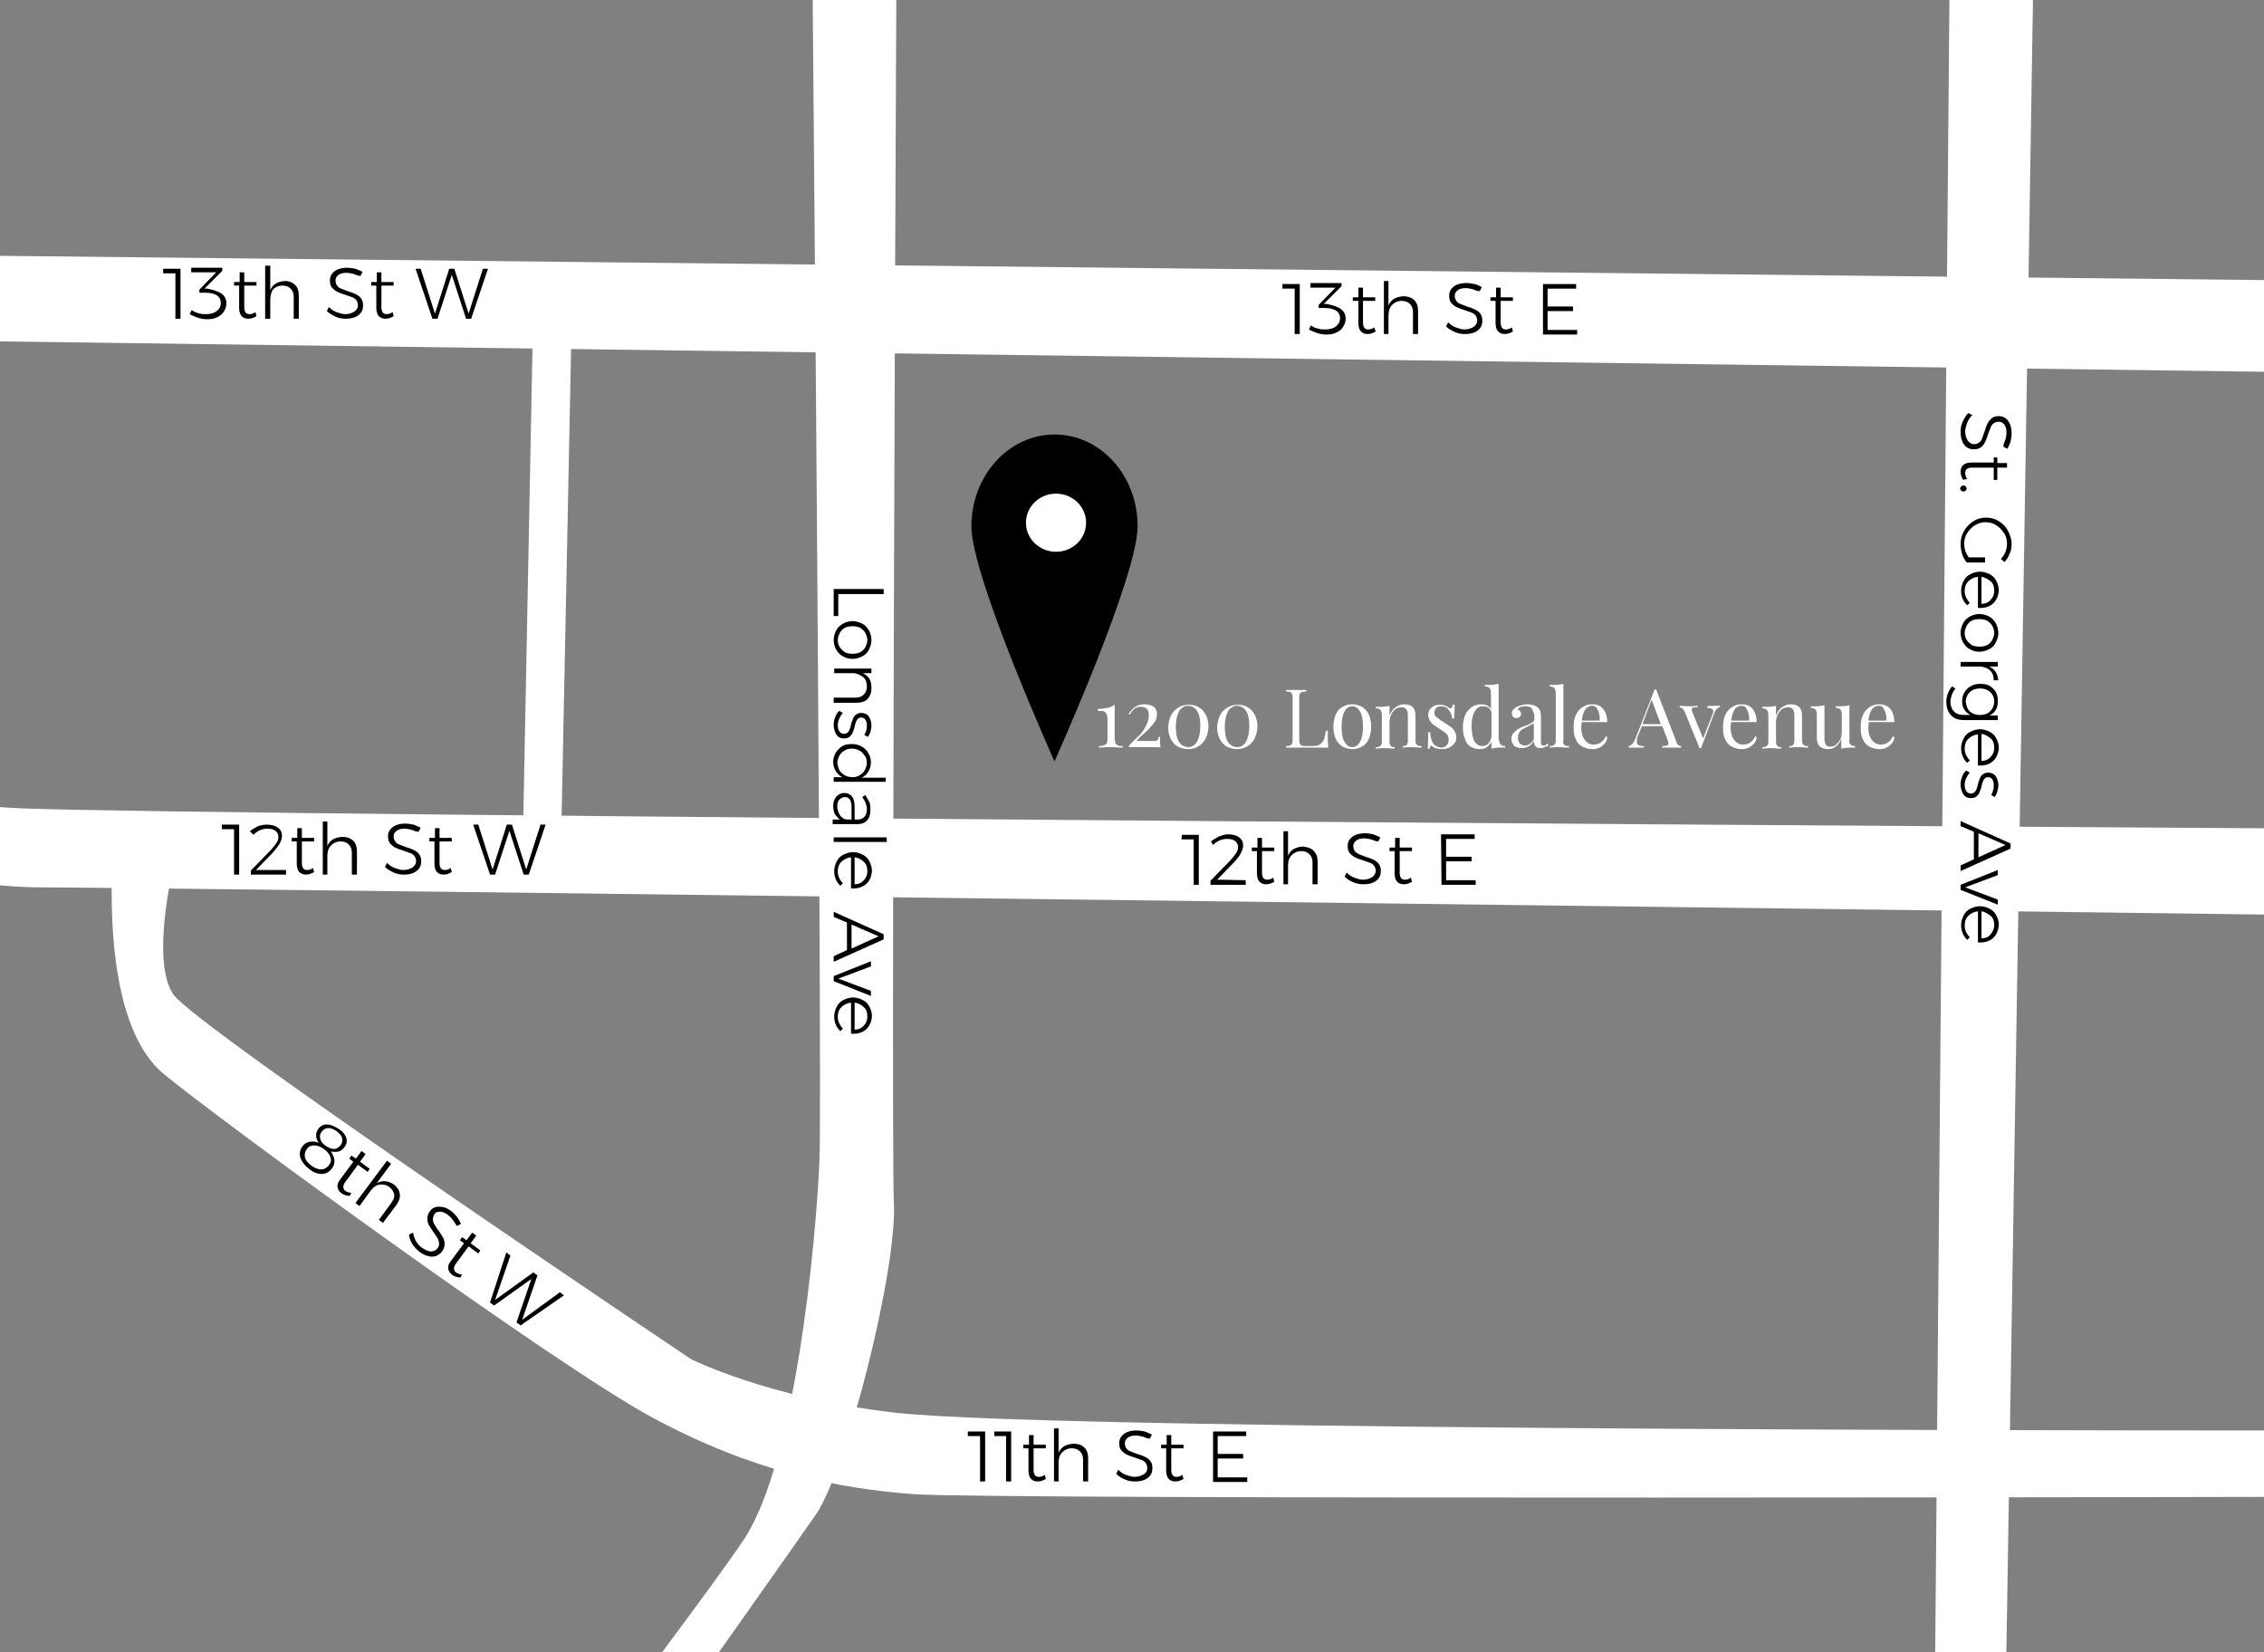 <?xml version="1.0" encoding="utf-8"?>
<!-- Generator: Adobe Illustrator 18.1.1, SVG Export Plug-In . SVG Version: 6.00 Build 0)  -->
<svg version="1.1" id="Layer_5" xmlns="http://www.w3.org/2000/svg" xmlns:xlink="http://www.w3.org/1999/xlink" x="0px" y="0px"
	 viewBox="0 0 444 324" enable-background="new 0 0 444 324" xml:space="preserve">
<rect x="0" y="0" width="444" height="324" fill="#808080" stroke="none"/>
<g>
	<defs>
		<rect id="SVGID_1_" width="444" height="324"/>
	</defs>
	<clipPath id="SVGID_2_">
		<use xlink:href="#SVGID_1_"  overflow="visible"/>
	</clipPath>
	<polygon clip-path="url(#SVGID_2_)" fill="#FFFFFF" points="-43.2,49.7 451.3,55 451.3,73 -92.7,65.7 -92.7,45 	"/>
	<path clip-path="url(#SVGID_2_)" fill="#FFFFFF" d="M158.7-76.3c0,0,2.7,288,2,304c-0.7,16-4.7,58.7-14.7,74
		c-10,15.3-87.3,116-87.3,116h16c0,0,79.3-112,85.3-120.7s16-48,15.3-61.3c-0.7-13.3,1-350.7,1-350.7h-15.7L158.7-76.3z"/>
	<path clip-path="url(#SVGID_2_)" fill="#FFFFFF" d="M-74.5,121.5c35.8,21.5,43,35.5,78.5,37s453,4,453,4v17c0,0-430-5.5-449-5.5
		s-53-7.8-72-29.2S-92.7,119-92.7,119L-74.5,121.5z"/>
	<polygon clip-path="url(#SVGID_2_)" fill="#FFFFFF" points="104.5,64.5 102.5,166.9 110,167 112,68.4 	"/>
	<polygon clip-path="url(#SVGID_2_)" fill="#FFFFFF" points="383,-81 379,384.5 392.5,384.5 400,-81 	"/>
	<path clip-path="url(#SVGID_2_)" fill="#FFFFFF" d="M34,170c0,0-4.5,18.5,0,25s101.5,71.5,101.5,71.5s15,7.6,39.9,10.5
		c32.9,3.8,281.6,3.5,281.6,3.5l2.5,13c0,0-265.1,0.6-280.2-0.5s-31.8-4.5-51.3-15s-86.5-59.5-96-67.5s-10.5-28-10-40.5
		C38,170,34,170,34,170z"/>
	<g clip-path="url(#SVGID_2_)">
		<path d="M32.1,52.7h3.3v9.8h-1v-8.9h-2.4V52.7z"/>
		<path d="M43.5,57.6c0.6,0.5,0.9,1.1,0.9,1.9c0,0.6-0.2,1.1-0.5,1.6c-0.3,0.5-0.7,0.8-1.3,1.1c-0.6,0.3-1.2,0.4-2,0.4
			c-0.6,0-1.2-0.1-1.8-0.3c-0.6-0.2-1.1-0.4-1.6-0.7l0.4-0.8c0.4,0.3,0.8,0.5,1.3,0.6c0.5,0.2,1,0.2,1.5,0.2c0.9,0,1.6-0.2,2.1-0.6
			c0.5-0.4,0.8-0.9,0.8-1.6s-0.3-1.2-0.8-1.5c-0.5-0.3-1.2-0.5-2.1-0.5h-1.3v-0.6l3.3-3.4h-4.9v-0.9h6.1v0.6l-3.5,3.5l0.6,0
			C42.1,56.9,42.9,57.2,43.5,57.6z"/>
		<path d="M50.3,62c-0.5,0.3-1,0.5-1.6,0.5c-0.6,0-1-0.2-1.3-0.5c-0.3-0.3-0.5-0.9-0.5-1.6v-4.4h-1l0-0.7h1.1v-1.9h0.9v1.9l2.4,0
			v0.7h-2.4v4.2c0,0.9,0.3,1.4,1,1.4c0.4,0,0.8-0.1,1.2-0.4L50.3,62z"/>
		<path d="M57.9,55.9c0.5,0.5,0.7,1.2,0.7,2.1v4.5h-1v-4.3c0-0.7-0.2-1.2-0.6-1.6c-0.4-0.4-0.9-0.6-1.6-0.6c-0.8,0-1.4,0.3-1.9,0.8
			C53.2,57.3,53,58,53,58.9v3.6H52V52.1H53v4.8c0.5-1.2,1.5-1.7,2.9-1.8C56.7,55.1,57.4,55.4,57.9,55.9z"/>
		<path d="M69.3,53.7c-0.5-0.1-0.9-0.2-1.3-0.2c-0.7,0-1.2,0.1-1.6,0.4c-0.4,0.3-0.6,0.6-0.6,1.1c0,0.4,0.1,0.7,0.3,1
			c0.2,0.3,0.5,0.5,0.8,0.6c0.3,0.1,0.8,0.3,1.3,0.5c0.7,0.2,1.2,0.4,1.6,0.6c0.4,0.2,0.8,0.5,1,0.8c0.3,0.4,0.4,0.8,0.4,1.4
			c0,0.5-0.1,1-0.4,1.4c-0.3,0.4-0.7,0.7-1.2,0.9c-0.5,0.2-1.1,0.3-1.8,0.3c-0.7,0-1.3-0.1-2-0.4c-0.6-0.3-1.2-0.6-1.7-1.1l0.4-0.8
			c0.4,0.4,0.9,0.8,1.5,1c0.6,0.2,1.1,0.4,1.7,0.4c0.7,0,1.3-0.2,1.8-0.5c0.4-0.3,0.7-0.7,0.7-1.2c0-0.4-0.1-0.7-0.3-1
			c-0.2-0.3-0.5-0.5-0.8-0.6c-0.3-0.1-0.8-0.3-1.4-0.5c-0.7-0.2-1.2-0.4-1.6-0.6c-0.4-0.2-0.7-0.5-1-0.8c-0.3-0.4-0.4-0.8-0.4-1.4
			c0-0.5,0.1-0.9,0.4-1.3c0.3-0.4,0.7-0.7,1.2-0.9c0.5-0.2,1.1-0.3,1.8-0.3c0.5,0,1.1,0.1,1.6,0.2c0.5,0.2,1,0.4,1.4,0.6l-0.4,0.8
			C70.2,54.1,69.8,53.9,69.3,53.7z"/>
		<path d="M77.2,62c-0.5,0.3-1,0.5-1.6,0.5c-0.6,0-1-0.2-1.3-0.5c-0.3-0.3-0.5-0.9-0.5-1.6v-4.4h-1l0-0.7h1.1v-1.9h0.9v1.9l2.4,0
			v0.7h-2.4v4.2c0,0.9,0.3,1.4,1,1.4c0.4,0,0.8-0.1,1.2-0.4L77.2,62z"/>
		<path d="M94.7,52.7h1l-3.3,9.8h-1l-2.8-8.6l-2.8,8.6h-1l-3.3-9.8h1l2.8,8.8l2.8-8.8h1l2.8,8.8L94.7,52.7z"/>
	</g>
	<g clip-path="url(#SVGID_2_)">
		<path d="M43.6,161.7h3.3v9.8h-1v-8.9h-2.4V161.7z"/>
		<path d="M56.1,170.6v0.9h-6.9v-0.8l3.9-4c0.4-0.5,0.8-0.9,1.1-1.4c0.3-0.4,0.4-0.8,0.4-1.2c0-0.5-0.2-0.9-0.6-1.2
			c-0.4-0.3-0.9-0.4-1.6-0.4c-0.5,0-0.9,0.1-1.4,0.3s-0.9,0.5-1.3,0.9L49,163c0.5-0.4,1-0.7,1.6-1c0.6-0.2,1.2-0.3,1.7-0.3
			c0.9,0,1.7,0.2,2.2,0.6c0.6,0.4,0.8,1,0.8,1.7c0,0.4-0.2,0.9-0.5,1.5c-0.3,0.5-0.8,1.1-1.3,1.7l-3.3,3.4H56.1z"/>
		<path d="M61.6,171c-0.5,0.3-1,0.5-1.6,0.5c-0.6,0-1-0.2-1.3-0.5c-0.3-0.3-0.5-0.9-0.5-1.6v-4.4h-1l0-0.7h1.1v-1.9h0.9v1.9l2.4,0
			v0.7h-2.4v4.2c0,0.9,0.3,1.4,1,1.4c0.4,0,0.8-0.1,1.2-0.4L61.6,171z"/>
		<path d="M69.3,164.9c0.5,0.5,0.7,1.2,0.7,2.1v4.5h-1v-4.3c0-0.7-0.2-1.2-0.6-1.6c-0.4-0.4-0.9-0.6-1.6-0.6c-0.8,0-1.4,0.3-1.9,0.8
			c-0.5,0.5-0.7,1.2-0.7,2.1v3.6h-0.9v-10.4h0.9v4.8c0.5-1.2,1.5-1.7,2.9-1.8C68.1,164.1,68.8,164.4,69.3,164.9z"/>
		<path d="M80.7,162.7c-0.5-0.1-0.9-0.2-1.3-0.2c-0.7,0-1.2,0.1-1.6,0.4c-0.4,0.3-0.6,0.6-0.6,1.1c0,0.4,0.1,0.7,0.3,1
			c0.2,0.3,0.5,0.5,0.8,0.6c0.3,0.1,0.8,0.3,1.3,0.5c0.7,0.2,1.2,0.4,1.6,0.6c0.4,0.2,0.8,0.5,1,0.8c0.3,0.4,0.4,0.8,0.4,1.4
			c0,0.5-0.1,1-0.4,1.4c-0.3,0.4-0.7,0.7-1.2,0.9c-0.5,0.2-1.1,0.3-1.8,0.3c-0.7,0-1.3-0.1-2-0.4c-0.6-0.3-1.2-0.6-1.7-1.1l0.4-0.8
			c0.4,0.4,0.9,0.8,1.5,1c0.6,0.2,1.1,0.4,1.7,0.4c0.7,0,1.3-0.2,1.8-0.5c0.4-0.3,0.7-0.7,0.7-1.2c0-0.4-0.1-0.7-0.3-1
			c-0.2-0.3-0.5-0.5-0.8-0.6c-0.3-0.1-0.8-0.3-1.4-0.5c-0.7-0.2-1.2-0.4-1.6-0.6s-0.7-0.5-1-0.8c-0.3-0.4-0.4-0.8-0.4-1.4
			c0-0.5,0.1-0.9,0.4-1.3c0.3-0.4,0.7-0.7,1.2-0.9c0.5-0.2,1.1-0.3,1.8-0.3c0.5,0,1.1,0.1,1.6,0.2c0.5,0.2,1,0.4,1.4,0.6l-0.4,0.8
			C81.6,163.1,81.2,162.9,80.7,162.7z"/>
		<path d="M88.6,171c-0.5,0.3-1,0.5-1.6,0.5c-0.6,0-1-0.2-1.3-0.5c-0.3-0.3-0.5-0.9-0.5-1.6v-4.4h-1l0-0.7h1.1v-1.9h0.9v1.9l2.4,0
			v0.7h-2.4v4.2c0,0.9,0.3,1.4,1,1.4c0.4,0,0.8-0.1,1.2-0.4L88.6,171z"/>
		<path d="M106,161.7h1l-3.3,9.8h-1l-2.8-8.6l-2.8,8.6h-1l-3.3-9.8h1l2.8,8.8l2.8-8.8h1l2.8,8.8L106,161.7z"/>
	</g>
	<g clip-path="url(#SVGID_2_)">
		<path d="M67.9,223.1c0.2,0.7,0.1,1.3-0.4,1.9c-0.3,0.4-0.7,0.7-1.1,0.8c-0.4,0.1-0.9,0.1-1.5,0c0.4,0.6,0.6,1.1,0.7,1.7
			c0,0.6-0.1,1.1-0.5,1.6c-0.5,0.7-1.2,1.1-2,1.1c-0.8,0-1.7-0.3-2.5-1c-0.9-0.7-1.4-1.4-1.7-2.2c-0.2-0.8-0.1-1.5,0.4-2.2
			c0.4-0.5,0.8-0.8,1.4-0.9c0.6-0.1,1.2-0.1,1.8,0.2c-0.3-0.5-0.5-0.9-0.5-1.4c0-0.5,0.1-0.9,0.4-1.3c0.4-0.6,1-0.9,1.7-0.9
			c0.7,0,1.4,0.3,2.2,0.8C67.2,221.8,67.7,222.5,67.9,223.1z M61.6,224.6c-0.6,0-1.1,0.2-1.4,0.7c-0.4,0.5-0.5,1.1-0.4,1.7
			c0.2,0.6,0.6,1.1,1.3,1.6c0.7,0.5,1.3,0.7,1.9,0.7s1.1-0.3,1.5-0.8c0.4-0.5,0.5-1,0.3-1.6c-0.2-0.6-0.6-1.1-1.3-1.6
			C62.8,224.8,62.2,224.6,61.6,224.6z M64.4,221.2c-0.5,0-0.9,0.2-1.3,0.7s-0.4,0.9-0.3,1.4c0.1,0.5,0.5,1,1.1,1.4
			c0.6,0.4,1.1,0.6,1.6,0.6s0.9-0.3,1.3-0.7c0.3-0.4,0.4-0.9,0.3-1.4s-0.5-0.9-1.1-1.4C65.4,221.4,64.9,221.2,64.4,221.2z"/>
		<path d="M68.6,234.5c-0.6,0-1.2-0.2-1.6-0.5c-0.5-0.3-0.7-0.7-0.8-1.2c-0.1-0.5,0.1-1,0.5-1.5l2.6-3.5l-0.8-0.6l0.4-0.6l0.9,0.6
			l1.1-1.5l0.8,0.6l-1.1,1.5l1.9,1.4l-0.4,0.6l-1.9-1.4l-2.5,3.4c-0.5,0.7-0.5,1.3,0,1.7c0.3,0.2,0.7,0.4,1.2,0.4L68.6,234.5z"/>
		<path d="M78.4,234.1c0.1,0.7-0.1,1.4-0.6,2.1l-2.7,3.6l-0.8-0.6l2.5-3.4c0.4-0.6,0.6-1.1,0.5-1.6c-0.1-0.5-0.4-1-0.9-1.4
			c-0.7-0.5-1.3-0.6-2-0.5c-0.7,0.1-1.3,0.6-1.8,1.3l-2.1,2.9l-0.8-0.6l6.2-8.3l0.8,0.6l-2.8,3.8c1.1-0.6,2.2-0.5,3.4,0.3
			C77.9,232.8,78.3,233.4,78.4,234.1z"/>
		<path d="M88.8,239.2c-0.3-0.4-0.6-0.7-1-1c-0.5-0.4-1.1-0.6-1.5-0.6c-0.5,0-0.9,0.1-1.1,0.5c-0.2,0.3-0.3,0.7-0.3,1
			c0,0.3,0.1,0.7,0.3,1c0.2,0.3,0.4,0.7,0.8,1.2c0.4,0.6,0.7,1,0.9,1.4c0.2,0.4,0.3,0.8,0.3,1.3s-0.2,0.9-0.5,1.4
			c-0.3,0.4-0.7,0.7-1.2,0.9c-0.5,0.1-1,0.2-1.5,0c-0.6-0.1-1.1-0.4-1.7-0.8c-0.5-0.4-1-0.9-1.4-1.5c-0.4-0.6-0.6-1.2-0.7-1.9
			l0.8-0.4c0.1,0.6,0.3,1.2,0.6,1.7c0.3,0.5,0.7,1,1.2,1.3c0.6,0.4,1.2,0.7,1.7,0.7c0.5,0,1-0.2,1.3-0.6c0.2-0.3,0.4-0.7,0.3-1
			c0-0.3-0.1-0.7-0.3-1c-0.2-0.3-0.4-0.7-0.8-1.2c-0.4-0.6-0.7-1-0.9-1.4c-0.2-0.4-0.3-0.8-0.3-1.3c0-0.5,0.2-0.9,0.5-1.4
			c0.3-0.4,0.7-0.7,1.1-0.8c0.4-0.1,0.9-0.1,1.5,0c0.5,0.1,1.1,0.4,1.6,0.8c0.4,0.3,0.8,0.7,1.1,1.1s0.6,0.9,0.8,1.4l-0.8,0.4
			C89.3,240,89.1,239.6,88.8,239.2z"/>
		<path d="M90.3,250.5c-0.6,0-1.2-0.2-1.6-0.5c-0.4-0.3-0.7-0.7-0.8-1.2s0.1-1,0.5-1.5l2.6-3.5l-0.8-0.6l0.4-0.6l0.9,0.6l1.1-1.5
			l0.8,0.6l-1.1,1.5l1.9,1.4l-0.4,0.6l-1.9-1.4l-2.5,3.4c-0.5,0.7-0.5,1.3,0,1.7c0.3,0.2,0.7,0.4,1.2,0.4L90.3,250.5z"/>
		<path d="M109.8,253.4l0.8,0.6l-8.5,5.9l-0.8-0.6l2.9-8.5l-7.3,5.2l-0.8-0.6l3.2-9.8l0.8,0.6l-3,8.7l7.5-5.4l0.8,0.6l-3,8.7
			L109.8,253.4z"/>
	</g>
	<g clip-path="url(#SVGID_2_)">
		<path d="M231.8,163.7l3.3,0l0,9.8l-1,0l0-8.9l-2.4,0L231.8,163.7z"/>
		<path d="M244.3,172.6l0,0.9l-6.9,0l0-0.8l3.9-4c0.4-0.5,0.8-0.9,1.1-1.4c0.3-0.4,0.4-0.8,0.4-1.2c0-0.5-0.2-0.9-0.6-1.2
			c-0.4-0.3-0.9-0.4-1.6-0.4c-0.5,0-0.9,0.1-1.4,0.3c-0.5,0.2-0.9,0.5-1.3,0.9l-0.4-0.7c0.5-0.4,1-0.7,1.6-1
			c0.6-0.2,1.2-0.4,1.7-0.4c0.9,0,1.7,0.2,2.2,0.6c0.6,0.4,0.8,1,0.8,1.7c0,0.4-0.2,0.9-0.5,1.5s-0.8,1.1-1.3,1.7l-3.3,3.4
			L244.3,172.6z"/>
		<path d="M249.9,172.9c-0.5,0.3-1,0.5-1.6,0.5c-0.6,0-1-0.2-1.3-0.5c-0.3-0.3-0.5-0.9-0.5-1.6l0-4.4l-1,0l0-0.7l1.1,0l0-1.9l0.9,0
			l0,1.9l2.4,0l0,0.7l-2.4,0l0,4.2c0,0.9,0.3,1.4,1,1.4c0.4,0,0.8-0.1,1.2-0.4L249.9,172.9z"/>
		<path d="M257.6,166.8c0.5,0.5,0.8,1.2,0.8,2.1l0,4.5l-1,0l0-4.3c0-0.7-0.2-1.2-0.6-1.6c-0.4-0.4-0.9-0.6-1.6-0.6
			c-0.8,0-1.4,0.3-1.9,0.8c-0.5,0.5-0.7,1.2-0.7,2.1l0,3.6l-0.9,0l0-10.4l0.9,0l0,4.8c0.5-1.2,1.5-1.7,2.9-1.8
			C256.4,166.1,257.1,166.3,257.6,166.8z"/>
		<path d="M268.9,164.6c-0.5-0.1-0.9-0.2-1.3-0.2c-0.7,0-1.2,0.1-1.6,0.4c-0.4,0.3-0.6,0.6-0.6,1.1c0,0.4,0.1,0.7,0.3,1
			s0.5,0.4,0.8,0.6c0.3,0.1,0.8,0.3,1.3,0.5c0.7,0.2,1.2,0.4,1.6,0.6s0.8,0.5,1,0.8c0.3,0.4,0.4,0.8,0.4,1.4c0,0.5-0.1,1-0.4,1.4
			c-0.3,0.4-0.7,0.7-1.2,0.9s-1.1,0.3-1.8,0.3c-0.7,0-1.3-0.1-2-0.4s-1.2-0.6-1.7-1.1l0.4-0.8c0.4,0.4,0.9,0.8,1.5,1
			s1.1,0.4,1.7,0.4c0.7,0,1.3-0.2,1.8-0.5c0.4-0.3,0.7-0.7,0.7-1.2c0-0.4-0.1-0.7-0.3-1c-0.2-0.3-0.5-0.5-0.8-0.6
			c-0.3-0.1-0.8-0.3-1.4-0.5c-0.7-0.2-1.2-0.4-1.6-0.6c-0.4-0.2-0.7-0.5-1-0.8c-0.3-0.4-0.4-0.8-0.4-1.4c0-0.5,0.1-0.9,0.4-1.3
			c0.3-0.4,0.7-0.7,1.2-0.9s1.1-0.3,1.8-0.3c0.5,0,1.1,0.1,1.6,0.2c0.5,0.2,1,0.4,1.4,0.6l-0.4,0.8
			C269.9,165,269.4,164.8,268.9,164.6z"/>
		<path d="M276.9,172.9c-0.5,0.3-1,0.5-1.6,0.5c-0.6,0-1-0.2-1.3-0.5s-0.5-0.9-0.5-1.6l0-4.4l-1,0l0-0.7l1.1,0l0-1.9l0.9,0l0,1.9
			l2.4,0l0,0.7l-2.4,0l0,4.2c0,0.9,0.3,1.4,1,1.4c0.4,0,0.8-0.1,1.2-0.4L276.9,172.9z"/>
		<path d="M282.6,163.6l6.6,0l0,0.9l-5.6,0l0,3.5l5,0l0,0.9l-5,0l0,3.7l5.8,0l0,0.9l-6.7,0L282.6,163.6z"/>
	</g>
	<g clip-path="url(#SVGID_2_)">
		<path d="M189.9,280.7h3.3v9.8h-1v-8.9h-2.4V280.7z"/>
		<path d="M195,280.7h3.3v9.8h-1v-8.9H195V280.7z"/>
		<path d="M205.1,290c-0.5,0.3-1,0.5-1.6,0.5c-0.6,0-1-0.2-1.3-0.5c-0.3-0.3-0.5-0.9-0.5-1.6v-4.4h-1l0-0.7h1.1v-1.9h0.9v1.9l2.4,0
			v0.7h-2.4v4.2c0,0.9,0.3,1.4,1,1.4c0.4,0,0.8-0.1,1.2-0.4L205.1,290z"/>
		<path d="M212.7,283.9c0.5,0.5,0.7,1.2,0.7,2.1v4.5h-1v-4.3c0-0.7-0.2-1.2-0.6-1.6c-0.4-0.4-0.9-0.6-1.6-0.6
			c-0.8,0-1.4,0.3-1.9,0.8c-0.5,0.5-0.7,1.2-0.7,2.1v3.6h-0.9v-10.4h0.9v4.8c0.5-1.2,1.5-1.7,2.9-1.8
			C211.6,283.1,212.2,283.4,212.7,283.9z"/>
		<path d="M224.1,281.7c-0.5-0.1-0.9-0.2-1.3-0.2c-0.7,0-1.2,0.1-1.6,0.4c-0.4,0.3-0.6,0.6-0.6,1.1c0,0.4,0.1,0.7,0.3,1
			s0.5,0.5,0.8,0.6c0.3,0.1,0.8,0.3,1.3,0.5c0.7,0.2,1.2,0.4,1.6,0.6c0.4,0.2,0.8,0.5,1,0.8c0.3,0.4,0.4,0.8,0.4,1.4
			c0,0.5-0.1,1-0.4,1.4c-0.3,0.4-0.7,0.7-1.2,0.9s-1.1,0.3-1.8,0.3c-0.7,0-1.3-0.1-2-0.4s-1.2-0.6-1.7-1.1l0.4-0.8
			c0.4,0.4,0.9,0.8,1.5,1c0.6,0.2,1.1,0.4,1.7,0.4c0.7,0,1.3-0.2,1.8-0.5s0.7-0.7,0.7-1.2c0-0.4-0.1-0.7-0.3-1
			c-0.2-0.3-0.5-0.5-0.8-0.6s-0.8-0.3-1.4-0.5c-0.7-0.2-1.2-0.4-1.6-0.6s-0.7-0.5-1-0.8c-0.3-0.4-0.4-0.8-0.4-1.4
			c0-0.5,0.1-0.9,0.4-1.3c0.3-0.4,0.7-0.7,1.2-0.9c0.5-0.2,1.1-0.3,1.8-0.3c0.5,0,1.1,0.1,1.6,0.2c0.5,0.2,1,0.4,1.4,0.6l-0.4,0.8
			C225,282.1,224.6,281.9,224.1,281.7z"/>
		<path d="M232.1,290c-0.5,0.3-1,0.5-1.6,0.5c-0.6,0-1-0.2-1.3-0.5c-0.3-0.3-0.5-0.9-0.5-1.6v-4.4h-1l0-0.7h1.1v-1.9h0.9v1.9l2.4,0
			v0.7h-2.4v4.2c0,0.9,0.3,1.4,1,1.4c0.4,0,0.8-0.1,1.2-0.4L232.1,290z"/>
		<path d="M237.8,280.7h6.6v0.9h-5.6v3.5h5v0.9h-5v3.7h5.8v0.9h-6.7V280.7z"/>
	</g>
	<g clip-path="url(#SVGID_2_)">
		<path d="M251.6,55.7h3.3v9.8h-1v-8.9h-2.4V55.7z"/>
		<path d="M263,60.6c0.6,0.5,0.9,1.1,0.9,1.9c0,0.6-0.2,1.1-0.5,1.6c-0.3,0.5-0.7,0.8-1.3,1.1c-0.6,0.3-1.2,0.4-2,0.4
			c-0.6,0-1.2-0.1-1.8-0.3c-0.6-0.2-1.1-0.4-1.6-0.7l0.4-0.8c0.4,0.3,0.8,0.5,1.3,0.6c0.5,0.2,1,0.2,1.5,0.2c0.9,0,1.6-0.2,2.1-0.6
			c0.5-0.4,0.8-0.9,0.8-1.6s-0.3-1.2-0.8-1.5c-0.5-0.3-1.2-0.5-2.1-0.5h-1.3v-0.6l3.3-3.4h-4.9v-0.9h6.1v0.6l-3.5,3.5l0.6,0
			C261.6,59.9,262.4,60.2,263,60.6z"/>
		<path d="M269.8,65c-0.5,0.3-1,0.5-1.6,0.5c-0.6,0-1-0.2-1.3-0.5c-0.3-0.3-0.5-0.9-0.5-1.6v-4.4h-1.1l0-0.7h1.1v-1.9h0.9v1.9l2.4,0
			v0.7h-2.4v4.2c0,0.9,0.3,1.4,1,1.4c0.4,0,0.8-0.1,1.2-0.4L269.8,65z"/>
		<path d="M277.4,58.9c0.5,0.5,0.7,1.2,0.7,2.1v4.5h-1v-4.3c0-0.7-0.2-1.2-0.6-1.6c-0.4-0.4-0.9-0.6-1.6-0.6c-0.8,0-1.4,0.3-1.9,0.8
			c-0.5,0.5-0.7,1.2-0.7,2.1v3.6h-0.9V55.1h0.9v4.8c0.5-1.2,1.5-1.7,2.9-1.8C276.2,58.1,276.9,58.4,277.4,58.9z"/>
		<path d="M288.8,56.7c-0.5-0.1-0.9-0.2-1.3-0.2c-0.7,0-1.2,0.1-1.6,0.4c-0.4,0.3-0.6,0.6-0.6,1.1c0,0.4,0.1,0.7,0.3,1
			c0.2,0.3,0.5,0.5,0.8,0.6c0.3,0.1,0.8,0.3,1.3,0.5c0.7,0.2,1.2,0.4,1.6,0.6c0.4,0.2,0.8,0.5,1,0.8c0.3,0.4,0.4,0.8,0.4,1.4
			c0,0.5-0.1,1-0.4,1.4c-0.3,0.4-0.7,0.7-1.2,0.9s-1.1,0.3-1.8,0.3c-0.7,0-1.3-0.1-2-0.4s-1.2-0.6-1.7-1.1l0.4-0.8
			c0.4,0.4,0.9,0.8,1.5,1c0.6,0.2,1.1,0.4,1.7,0.4c0.7,0,1.3-0.2,1.8-0.5c0.4-0.3,0.7-0.7,0.7-1.2c0-0.4-0.1-0.7-0.3-1
			c-0.2-0.3-0.5-0.5-0.8-0.6c-0.3-0.1-0.8-0.3-1.4-0.5c-0.7-0.2-1.2-0.4-1.6-0.6c-0.4-0.2-0.7-0.5-1-0.8c-0.3-0.4-0.4-0.8-0.4-1.4
			c0-0.5,0.1-0.9,0.4-1.3c0.3-0.4,0.7-0.7,1.2-0.9s1.1-0.3,1.8-0.3c0.5,0,1.1,0.1,1.6,0.2s1,0.4,1.4,0.6l-0.4,0.8
			C289.7,57.1,289.3,56.9,288.8,56.7z"/>
		<path d="M296.7,65c-0.5,0.3-1,0.5-1.6,0.5c-0.6,0-1-0.2-1.3-0.5c-0.3-0.3-0.5-0.9-0.5-1.6v-4.4h-1l0-0.7h1.1v-1.9h0.9v1.9l2.4,0
			v0.7h-2.4v4.2c0,0.9,0.3,1.4,1,1.4c0.4,0,0.8-0.1,1.2-0.4L296.7,65z"/>
		<path d="M302.5,55.7h6.6v0.9h-5.6v3.5h5V61h-5v3.7h5.8v0.9h-6.7V55.7z"/>
	</g>
	<g clip-path="url(#SVGID_2_)">
		<path d="M173.3,115.5v1h-8.9v4.3h-0.9v-5.3H173.3z"/>
		<path d="M170.4,127.4c-0.3,0.6-0.7,1-1.3,1.3c-0.6,0.3-1.2,0.5-1.9,0.5c-0.7,0-1.4-0.2-1.9-0.5c-0.6-0.3-1-0.8-1.3-1.3
			s-0.5-1.2-0.5-1.9c0-0.7,0.2-1.3,0.5-1.9c0.3-0.6,0.8-1,1.3-1.3c0.6-0.3,1.2-0.5,1.9-0.5c0.7,0,1.3,0.2,1.9,0.5s1,0.8,1.3,1.3
			c0.3,0.6,0.5,1.2,0.5,1.9C170.9,126.2,170.7,126.8,170.4,127.4z M169.7,124.1c-0.2-0.4-0.6-0.7-1-1c-0.4-0.2-0.9-0.3-1.5-0.3
			c-0.6,0-1.1,0.1-1.5,0.3c-0.4,0.2-0.8,0.6-1,1c-0.2,0.4-0.4,0.9-0.4,1.4s0.1,1,0.4,1.4c0.2,0.4,0.6,0.7,1,1
			c0.4,0.2,0.9,0.3,1.5,0.3c0.6,0,1.1-0.1,1.5-0.3c0.4-0.2,0.8-0.6,1-1c0.2-0.4,0.4-0.9,0.4-1.4S169.9,124.5,169.7,124.1z"/>
		<path d="M170.1,137.1c-0.5,0.5-1.2,0.7-2.1,0.7h-4.5v-1h4.3c0.7,0,1.2-0.2,1.6-0.6c0.4-0.4,0.6-0.9,0.6-1.6c0-0.8-0.2-1.4-0.7-1.8
			s-1.1-0.7-1.8-0.8h-3.9v-0.9h7.3v0.9h-1.7c0.6,0.3,1,0.6,1.3,1.1c0.3,0.5,0.4,1.1,0.4,1.8C170.9,135.9,170.6,136.6,170.1,137.1z"
			/>
		<path d="M169.9,143.2c0.1-0.3,0.1-0.7,0.1-1c0-0.5-0.1-0.8-0.3-1.1c-0.2-0.3-0.5-0.4-0.8-0.4c-0.3,0-0.5,0.1-0.6,0.2
			c-0.2,0.2-0.3,0.3-0.4,0.6c-0.1,0.2-0.2,0.5-0.3,1c-0.1,0.5-0.3,0.9-0.4,1.2s-0.4,0.6-0.6,0.8c-0.3,0.2-0.6,0.3-1.1,0.3
			c-0.7,0-1.2-0.3-1.5-0.8s-0.5-1.1-0.5-1.9c0-0.5,0.1-1,0.3-1.5s0.4-0.9,0.8-1.2l0.7,0.4c-0.3,0.3-0.5,0.7-0.7,1.1
			s-0.3,0.9-0.3,1.3c0,0.5,0.1,0.9,0.3,1.2c0.2,0.3,0.5,0.5,0.9,0.5c0.3,0,0.5-0.1,0.7-0.2c0.2-0.2,0.3-0.4,0.4-0.6
			c0.1-0.2,0.2-0.6,0.3-1c0.1-0.5,0.3-0.9,0.4-1.2c0.1-0.3,0.3-0.6,0.6-0.8c0.3-0.2,0.6-0.3,1-0.3c0.6,0,1.1,0.2,1.5,0.7
			c0.3,0.5,0.5,1.1,0.5,1.8c0,0.4-0.1,0.8-0.2,1.2s-0.3,0.7-0.5,1l-0.7-0.4C169.7,143.8,169.8,143.5,169.9,143.2z"/>
		<path d="M173.9,153.3h-10.4v-0.9h1.7c-0.6-0.3-1-0.7-1.3-1.2s-0.5-1.1-0.5-1.8c0-0.7,0.2-1.3,0.5-1.8c0.3-0.5,0.8-1,1.3-1.3
			s1.2-0.4,1.9-0.4c0.7,0,1.4,0.2,1.9,0.5s1,0.7,1.3,1.3c0.3,0.5,0.5,1.1,0.5,1.8c0,0.7-0.2,1.3-0.5,1.8c-0.3,0.5-0.7,0.9-1.3,1.2
			h4.7V153.3z M164.6,151c0.2,0.4,0.6,0.7,1,1c0.4,0.2,0.9,0.4,1.5,0.4c0.6,0,1.1-0.1,1.5-0.4c0.4-0.2,0.8-0.6,1-1s0.4-0.9,0.4-1.4
			c0-0.5-0.1-1-0.4-1.4s-0.6-0.8-1-1c-0.4-0.2-0.9-0.4-1.5-0.4c-0.6,0-1.1,0.1-1.5,0.4c-0.4,0.2-0.8,0.6-1,1
			c-0.2,0.4-0.4,0.9-0.4,1.4C164.3,150.1,164.4,150.6,164.6,151z"/>
		<path d="M163.5,160.7l1.2,0c-0.4-0.3-0.7-0.7-1-1.1c-0.2-0.5-0.3-1-0.3-1.6c0-0.5,0.1-0.9,0.3-1.3c0.2-0.4,0.5-0.7,0.8-0.9
			s0.7-0.3,1.1-0.3c0.6,0,1.1,0.2,1.5,0.7c0.4,0.5,0.5,1.2,0.5,2v2.5h0.6c0.6,0,1-0.2,1.3-0.5c0.3-0.3,0.5-0.8,0.5-1.5
			c0-0.8-0.3-1.6-0.9-2.4l0.6-0.4c0.3,0.5,0.6,1,0.8,1.4c0.2,0.4,0.2,1,0.2,1.5c0,0.9-0.2,1.6-0.7,2.1c-0.4,0.5-1.1,0.7-1.8,0.7
			l-4.9,0V160.7z M164.7,159.8c0.3,0.5,0.7,0.8,1.3,0.9h1v-2.4c0-0.6-0.1-1.1-0.3-1.5c-0.2-0.3-0.5-0.5-1-0.5
			c-0.4,0-0.8,0.2-1.1,0.5c-0.3,0.3-0.4,0.8-0.4,1.3C164.2,158.8,164.4,159.3,164.7,159.8z"/>
		<path d="M173.9,164.2v0.9h-10.4v-0.9H173.9z"/>
		<path d="M169.8,173.4c-0.7,0.6-1.7,0.9-2.9,0.8v-6.1c-0.8,0.1-1.4,0.4-1.9,0.9c-0.5,0.5-0.7,1.1-0.7,1.9c0,0.5,0.1,0.9,0.3,1.3
			s0.4,0.7,0.7,1l-0.5,0.5c-0.4-0.4-0.7-0.8-0.9-1.3s-0.3-1-0.3-1.6c0-0.7,0.2-1.3,0.5-1.9s0.7-1,1.3-1.3s1.2-0.5,1.9-0.5
			c0.7,0,1.3,0.2,1.9,0.5c0.6,0.3,1,0.7,1.3,1.3c0.3,0.6,0.5,1.2,0.5,1.9C170.9,172,170.5,172.8,169.8,173.4z M167.6,173.4
			c0.8,0,1.4-0.3,1.8-0.8c0.5-0.5,0.7-1.1,0.7-1.8c0-0.7-0.2-1.4-0.7-1.8c-0.5-0.5-1.1-0.8-1.8-0.9V173.4z"/>
		<path d="M163.5,187.5l2.6-1.2v-5.4l-2.6-1.1v-1l9.8,4.4v1l-9.8,4.4V187.5z M167,181.3v4.7l5.3-2.4L167,181.3z"/>
		<path d="M170.8,188.5v1l-6.4,2.4l6.4,2.4v1l-7.3-2.9v-1L170.8,188.5z"/>
		<path d="M169.8,201.9c-0.7,0.6-1.7,0.9-2.9,0.8v-6.1c-0.8,0.1-1.4,0.4-1.9,0.9s-0.7,1.1-0.7,1.9c0,0.5,0.1,0.9,0.3,1.3
			c0.2,0.4,0.4,0.7,0.7,1l-0.5,0.5c-0.4-0.4-0.7-0.8-0.9-1.3c-0.2-0.5-0.3-1-0.3-1.6c0-0.7,0.2-1.3,0.5-1.9c0.3-0.6,0.7-1,1.3-1.3
			c0.6-0.3,1.2-0.5,1.9-0.5c0.7,0,1.3,0.2,1.9,0.5c0.6,0.3,1,0.7,1.3,1.3c0.3,0.5,0.5,1.2,0.5,1.9
			C170.9,200.4,170.5,201.3,169.8,201.9z M167.6,201.9c0.8,0,1.4-0.3,1.8-0.8c0.5-0.5,0.7-1.1,0.7-1.8c0-0.7-0.2-1.4-0.7-1.8
			c-0.5-0.5-1.1-0.8-1.8-0.9V201.9z"/>
	</g>
	<g clip-path="url(#SVGID_2_)">
		<path d="M393.3,86.2c0.1-0.5,0.2-0.9,0.2-1.3c0-0.7-0.1-1.2-0.4-1.6c-0.3-0.4-0.6-0.6-1.1-0.6c-0.4,0-0.7,0.1-1,0.3
			c-0.3,0.2-0.5,0.5-0.6,0.8c-0.1,0.3-0.3,0.8-0.5,1.3c-0.2,0.7-0.4,1.2-0.6,1.6c-0.2,0.4-0.5,0.8-0.8,1c-0.4,0.3-0.8,0.4-1.4,0.4
			c-0.5,0-1-0.1-1.4-0.4c-0.4-0.3-0.7-0.7-0.9-1.2c-0.2-0.5-0.3-1.1-0.3-1.8c0-0.7,0.1-1.3,0.4-2c0.3-0.6,0.6-1.2,1.1-1.7l0.8,0.4
			c-0.4,0.4-0.8,0.9-1,1.5c-0.2,0.6-0.4,1.1-0.4,1.7c0,0.7,0.2,1.3,0.5,1.8c0.3,0.4,0.7,0.7,1.2,0.7c0.4,0,0.7-0.1,1-0.3
			c0.3-0.2,0.5-0.5,0.6-0.8c0.1-0.3,0.3-0.8,0.5-1.4c0.2-0.7,0.4-1.2,0.6-1.6s0.5-0.7,0.8-1c0.4-0.3,0.8-0.4,1.4-0.4
			c0.5,0,0.9,0.1,1.3,0.4c0.4,0.3,0.7,0.7,0.9,1.2c0.2,0.5,0.3,1.1,0.3,1.8c0,0.5-0.1,1.1-0.2,1.6c-0.2,0.5-0.4,1-0.6,1.4l-0.8-0.4
			C392.9,87.1,393.1,86.6,393.3,86.2z"/>
		<path d="M385,94.1c-0.3-0.5-0.5-1-0.5-1.6c0-0.6,0.2-1,0.5-1.3c0.3-0.3,0.9-0.5,1.6-0.5h4.4v-1l0.7,0v1.1h1.9v0.9h-1.9l0,2.4h-0.7
			v-2.4h-4.2c-0.9,0-1.4,0.3-1.4,1c0,0.4,0.1,0.8,0.4,1.2L385,94.1z"/>
		<path d="M385.5,96.2c-0.1,0.1-0.3,0.2-0.4,0.2c-0.2,0-0.3-0.1-0.5-0.2c-0.1-0.1-0.2-0.3-0.2-0.4s0.1-0.3,0.2-0.4s0.3-0.2,0.5-0.2
			c0.2,0,0.3,0.1,0.4,0.2c0.1,0.1,0.2,0.3,0.2,0.4S385.6,96.1,385.5,96.2z"/>
		<path d="M389.3,109.4v0.9h-3.6c-0.4-0.5-0.7-1-0.9-1.7c-0.2-0.6-0.3-1.3-0.3-1.9c0-0.9,0.2-1.8,0.7-2.6c0.4-0.8,1.1-1.4,1.8-1.9
			c0.8-0.5,1.6-0.7,2.5-0.7s1.7,0.2,2.5,0.7c0.8,0.5,1.4,1.1,1.8,1.9c0.4,0.8,0.7,1.6,0.7,2.6c0,0.7-0.1,1.3-0.4,1.9
			c-0.2,0.6-0.6,1.2-1,1.6l-0.7-0.6c0.4-0.4,0.7-0.9,0.9-1.4c0.2-0.5,0.3-1.1,0.3-1.6c0-0.8-0.2-1.5-0.6-2.1
			c-0.4-0.6-0.9-1.1-1.5-1.5c-0.6-0.4-1.3-0.6-2.1-0.6c-0.8,0-1.4,0.2-2.1,0.6c-0.6,0.4-1.1,0.9-1.5,1.5s-0.6,1.3-0.6,2.1
			c0,0.5,0.1,0.9,0.2,1.4c0.2,0.5,0.4,0.9,0.7,1.3H389.3z"/>
		<path d="M390.8,118.4c-0.7,0.6-1.7,0.9-2.9,0.8v-6.1c-0.8,0.1-1.4,0.4-1.9,0.9c-0.5,0.5-0.7,1.1-0.7,1.9c0,0.5,0.1,0.9,0.3,1.3
			s0.4,0.7,0.7,1l-0.5,0.5c-0.4-0.4-0.7-0.8-0.9-1.3s-0.3-1-0.3-1.6c0-0.7,0.2-1.3,0.5-1.9c0.3-0.6,0.7-1,1.3-1.3
			c0.6-0.3,1.2-0.5,1.9-0.5c0.7,0,1.3,0.2,1.9,0.5c0.6,0.3,1,0.7,1.3,1.3c0.3,0.6,0.5,1.2,0.5,1.9
			C391.9,116.9,391.5,117.8,390.8,118.4z M388.6,118.4c0.8,0,1.4-0.3,1.8-0.8c0.5-0.5,0.7-1.1,0.7-1.8c0-0.7-0.2-1.4-0.7-1.8
			s-1.1-0.8-1.8-0.9V118.4z"/>
		<path d="M391.4,126c-0.3,0.6-0.7,1-1.3,1.3c-0.6,0.3-1.2,0.5-1.9,0.5c-0.7,0-1.4-0.2-1.9-0.5c-0.6-0.3-1-0.8-1.3-1.3
			s-0.5-1.2-0.5-1.9c0-0.7,0.2-1.3,0.5-1.9c0.3-0.6,0.8-1,1.3-1.3c0.6-0.3,1.2-0.5,1.9-0.5c0.7,0,1.3,0.2,1.9,0.5s1,0.8,1.3,1.3
			c0.3,0.6,0.5,1.2,0.5,1.9C391.9,124.8,391.7,125.4,391.4,126z M390.7,122.7c-0.2-0.4-0.6-0.7-1-1c-0.4-0.2-0.9-0.3-1.5-0.3
			c-0.6,0-1.1,0.1-1.5,0.3c-0.4,0.2-0.8,0.6-1,1c-0.2,0.4-0.4,0.9-0.4,1.4s0.1,1,0.4,1.4c0.2,0.4,0.6,0.7,1,1
			c0.4,0.2,0.9,0.3,1.5,0.3c0.6,0,1.1-0.1,1.5-0.3c0.4-0.2,0.8-0.6,1-1c0.2-0.4,0.4-0.9,0.4-1.4S390.9,123.1,390.7,122.7z"/>
		<path d="M391.4,131.8c0.3,0.5,0.4,1,0.5,1.6H391c0-0.8-0.2-1.4-0.7-1.9c-0.5-0.5-1.1-0.7-1.9-0.8h-3.9v-0.9h7.3v0.9h-1.7
			C390.7,131,391.1,131.3,391.4,131.8z"/>
		<path d="M391.8,141.2h-6.6c-0.7,0-1.3-0.1-1.9-0.4c-0.5-0.3-0.9-0.7-1.2-1.3c-0.3-0.6-0.4-1.2-0.4-1.9c0-1.1,0.4-2.1,1.1-3
			l0.7,0.4c-0.3,0.4-0.6,0.8-0.7,1.2s-0.3,0.9-0.3,1.3c0,0.8,0.2,1.5,0.7,2c0.5,0.5,1.1,0.7,2,0.7h1.2c-0.5-0.3-0.9-0.6-1.2-1.1
			s-0.4-1-0.4-1.7c0-0.7,0.2-1.2,0.5-1.7c0.3-0.5,0.7-0.9,1.3-1.2c0.5-0.3,1.1-0.4,1.8-0.4s1.3,0.1,1.8,0.4c0.5,0.3,0.9,0.7,1.2,1.2
			c0.3,0.5,0.4,1.1,0.4,1.8c0,0.6-0.1,1.2-0.4,1.7c-0.3,0.5-0.7,0.8-1.2,1.1h1.6V141.2z M385.9,139c0.2,0.4,0.6,0.7,1,0.9
			s0.9,0.3,1.4,0.3c0.5,0,1-0.1,1.4-0.3s0.7-0.5,1-0.9c0.2-0.4,0.4-0.9,0.4-1.4s-0.1-1-0.4-1.4c-0.2-0.4-0.6-0.7-1-0.9
			c-0.4-0.2-0.9-0.3-1.4-0.3c-0.5,0-1,0.1-1.4,0.3c-0.4,0.2-0.7,0.5-1,0.9c-0.2,0.4-0.4,0.9-0.4,1.4
			C385.6,138.2,385.7,138.6,385.9,139z"/>
		<path d="M390.8,149.3c-0.7,0.6-1.7,0.9-2.9,0.8V144c-0.8,0.1-1.4,0.4-1.9,0.9c-0.5,0.5-0.7,1.1-0.7,1.9c0,0.5,0.1,0.9,0.3,1.3
			s0.4,0.7,0.7,1l-0.5,0.5c-0.4-0.4-0.7-0.8-0.9-1.3s-0.3-1-0.3-1.6c0-0.7,0.2-1.3,0.5-1.9c0.3-0.6,0.7-1,1.3-1.3
			c0.6-0.3,1.2-0.5,1.9-0.5c0.7,0,1.3,0.2,1.9,0.5c0.6,0.3,1,0.7,1.3,1.3c0.3,0.6,0.5,1.2,0.5,1.9
			C391.9,147.8,391.5,148.7,390.8,149.3z M388.6,149.2c0.8,0,1.4-0.3,1.8-0.8c0.5-0.5,0.7-1.1,0.7-1.8c0-0.7-0.2-1.4-0.7-1.8
			s-1.1-0.8-1.8-0.9V149.2z"/>
		<path d="M390.9,154.9c0.1-0.3,0.1-0.7,0.1-1c0-0.5-0.1-0.8-0.3-1.1c-0.2-0.3-0.5-0.4-0.8-0.4c-0.3,0-0.5,0.1-0.6,0.2
			c-0.2,0.2-0.3,0.3-0.4,0.6c-0.1,0.2-0.2,0.5-0.3,1c-0.1,0.5-0.3,0.9-0.4,1.2c-0.1,0.3-0.4,0.6-0.6,0.8c-0.3,0.2-0.6,0.3-1.1,0.3
			c-0.7,0-1.2-0.3-1.5-0.8s-0.5-1.1-0.5-1.9c0-0.5,0.1-1,0.3-1.5c0.2-0.5,0.4-0.9,0.8-1.2l0.7,0.4c-0.3,0.3-0.5,0.7-0.7,1.1
			s-0.3,0.9-0.3,1.3c0,0.5,0.1,0.9,0.3,1.2c0.2,0.3,0.5,0.5,0.9,0.5c0.3,0,0.5-0.1,0.7-0.2c0.2-0.2,0.3-0.4,0.4-0.6
			c0.1-0.2,0.2-0.6,0.3-1c0.1-0.5,0.3-0.9,0.4-1.2c0.1-0.3,0.3-0.6,0.6-0.8s0.6-0.3,1-0.3c0.6,0,1.1,0.2,1.5,0.7
			c0.3,0.5,0.5,1.1,0.5,1.8c0,0.4-0.1,0.8-0.2,1.2c-0.1,0.4-0.3,0.7-0.5,1.1l-0.7-0.4C390.7,155.6,390.8,155.2,390.9,154.9z"/>
		<path d="M384.5,169.7l2.6-1.2v-5.4l-2.6-1.1v-1l9.8,4.4v1l-9.8,4.4V169.7z M388,163.4v4.7l5.3-2.4L388,163.4z"/>
		<path d="M391.8,170.6v1l-6.4,2.4l6.4,2.4v1l-7.3-2.9v-1L391.8,170.6z"/>
		<path d="M390.8,184c-0.7,0.6-1.7,0.9-2.9,0.8v-6.1c-0.8,0.1-1.4,0.4-1.9,0.9s-0.7,1.1-0.7,1.9c0,0.5,0.1,0.9,0.3,1.3
			s0.4,0.7,0.7,1l-0.5,0.5c-0.4-0.4-0.7-0.8-0.9-1.3s-0.3-1-0.3-1.6c0-0.7,0.2-1.3,0.5-1.9c0.3-0.6,0.7-1,1.3-1.3
			c0.6-0.3,1.2-0.5,1.9-0.5c0.7,0,1.3,0.2,1.9,0.5c0.6,0.3,1,0.7,1.3,1.3c0.3,0.5,0.5,1.2,0.5,1.9
			C391.9,182.5,391.5,183.4,390.8,184z M388.6,184c0.8,0,1.4-0.3,1.8-0.8s0.7-1.1,0.7-1.8c0-0.7-0.2-1.4-0.7-1.8s-1.1-0.8-1.8-0.9
			V184z"/>
	</g>
	<g clip-path="url(#SVGID_2_)" class="pip">
		<path d="M223.1,103.2c0,9.9-16.3,46.1-16.3,46.1s-16.3-36.2-16.3-46.1s7.3-18,16.3-18S223.1,93.2,223.1,103.2z"/>
		<ellipse fill="#FFFFFF" cx="207.1" cy="102.5" rx="5.9" ry="5.7"/>
	</g>
	<g clip-path="url(#SVGID_2_)">
		<path fill="#FFFFFF" d="M218.8,145.8c0.1,0.2,0.3,0.3,0.5,0.4c0.2,0.1,0.5,0.1,0.9,0.1v0.3c-1.2,0-1.9-0.1-2.2-0.1
			c-0.3,0-1.1,0-2.5,0.1v-0.3c0.6,0,1-0.1,1.3-0.3c0.3-0.2,0.4-0.5,0.4-1v-3.9c0-0.5-0.1-0.9-0.2-1.1c-0.1-0.2-0.3-0.4-0.5-0.5
			c-0.3-0.1-0.6-0.1-1.2-0.1V139c0.8,0,1.4-0.1,1.9-0.2c0.5-0.1,1-0.3,1.4-0.6v6.8C218.7,145.3,218.7,145.6,218.8,145.8z"/>
		<path fill="#FFFFFF" d="M222.5,138.7c0.5-0.4,1.2-0.6,2-0.6c0.7,0,1.3,0.2,1.8,0.5c0.4,0.4,0.6,0.8,0.6,1.5c0,0.6-0.2,1.2-0.6,1.7
			c-0.4,0.5-1,1.2-1.8,1.9c-0.8,0.7-1.3,1.2-1.6,1.6h3.3c0.3,0,0.5,0,0.6-0.1c0.1,0,0.2-0.1,0.3-0.2c0.1-0.1,0.1-0.3,0.1-0.5h0.3
			c0,1,0,1.7,0.1,2.1c-0.2-0.1-1-0.1-2.4-0.1h-3.8v-0.3c0.2-0.2,0.7-0.7,1.4-1.4c0.8-0.7,1.4-1.4,1.8-2.2c0.4-0.7,0.7-1.5,0.7-2.3
			c0-1.2-0.5-1.7-1.6-1.7c-0.9,0-1.6,0.5-2.1,1.5l-0.3-0.1C221.6,139.6,222,139.1,222.5,138.7z"/>
		<path fill="#FFFFFF" d="M235.1,138.7c0.6,0.3,1,0.8,1.4,1.5c0.3,0.6,0.5,1.4,0.5,2.2c0,0.8-0.2,1.6-0.5,2.3
			c-0.3,0.7-0.8,1.2-1.4,1.6c-0.6,0.4-1.3,0.6-2.1,0.6c-0.7,0-1.4-0.2-2-0.5c-0.6-0.3-1-0.8-1.4-1.5c-0.3-0.6-0.5-1.4-0.5-2.2
			s0.2-1.6,0.5-2.3c0.3-0.7,0.8-1.2,1.4-1.6c0.6-0.4,1.3-0.6,2.1-0.6C233.8,138.2,234.5,138.3,235.1,138.7z M231.7,138.9
			c-0.4,0.3-0.6,0.8-0.8,1.4c-0.2,0.6-0.3,1.4-0.3,2.2c0,0.9,0.1,1.7,0.3,2.3c0.2,0.6,0.5,1,0.9,1.3c0.4,0.3,0.8,0.4,1.3,0.4
			c0.5,0,0.9-0.2,1.2-0.5c0.4-0.3,0.6-0.8,0.8-1.4c0.2-0.6,0.3-1.4,0.3-2.2c0-0.9-0.1-1.7-0.3-2.3s-0.5-1-0.9-1.3
			c-0.4-0.3-0.8-0.4-1.3-0.4C232.5,138.4,232.1,138.6,231.7,138.9z"/>
		<path fill="#FFFFFF" d="M244.7,138.7c0.6,0.3,1,0.8,1.4,1.5c0.3,0.6,0.5,1.4,0.5,2.2c0,0.8-0.2,1.6-0.5,2.3
			c-0.3,0.7-0.8,1.2-1.4,1.6c-0.6,0.4-1.3,0.6-2.1,0.6c-0.7,0-1.4-0.2-2-0.5c-0.6-0.3-1-0.8-1.4-1.5c-0.3-0.6-0.5-1.4-0.5-2.2
			s0.2-1.6,0.5-2.3c0.3-0.7,0.8-1.2,1.4-1.6c0.6-0.4,1.3-0.6,2.1-0.6C243.4,138.2,244.1,138.3,244.7,138.7z M241.3,138.9
			c-0.4,0.3-0.6,0.8-0.8,1.4c-0.2,0.6-0.3,1.4-0.3,2.2c0,0.9,0.1,1.7,0.3,2.3c0.2,0.6,0.5,1,0.9,1.3c0.4,0.3,0.8,0.4,1.3,0.4
			c0.5,0,0.9-0.2,1.2-0.5c0.4-0.3,0.6-0.8,0.8-1.4c0.2-0.6,0.3-1.4,0.3-2.2c0-0.9-0.1-1.7-0.3-2.3s-0.5-1-0.9-1.3
			c-0.4-0.3-0.8-0.4-1.3-0.4C242.1,138.4,241.7,138.6,241.3,138.9z"/>
		<path fill="#FFFFFF" d="M255.3,135.7c-0.2,0.1-0.3,0.2-0.4,0.4c-0.1,0.2-0.1,0.5-0.1,0.9v7.9c0,0.4,0,0.7,0.1,0.9
			c0.1,0.2,0.2,0.3,0.4,0.4c0.2,0.1,0.5,0.1,0.8,0.1h1.2c0.7,0,1.2-0.1,1.5-0.3c0.3-0.2,0.6-0.5,0.8-0.9c0.2-0.4,0.3-1,0.4-1.8h0.4
			c0,0.3,0,0.8,0,1.3c0,0.6,0,1.3,0.1,2c-0.7,0-1.9,0-3.7,0c-2,0-3.6,0-4.6,0v-0.3c0.4,0,0.7-0.1,0.8-0.1c0.2-0.1,0.3-0.2,0.4-0.4
			c0.1-0.2,0.1-0.5,0.1-0.9V137c0-0.4,0-0.7-0.1-0.9c-0.1-0.2-0.2-0.3-0.4-0.4c-0.2-0.1-0.5-0.1-0.8-0.1v-0.3c0.4,0,1.1,0,2,0
			c0.9,0,1.5,0,2,0v0.3C255.8,135.6,255.5,135.7,255.3,135.7z"/>
		<path fill="#FFFFFF" d="M267.1,138.6c0.5,0.3,1,0.8,1.3,1.4c0.3,0.6,0.5,1.5,0.5,2.5c0,1-0.2,1.8-0.5,2.5
			c-0.3,0.6-0.7,1.1-1.3,1.4c-0.5,0.3-1.2,0.5-1.9,0.5s-1.3-0.2-1.9-0.5c-0.5-0.3-1-0.8-1.3-1.4c-0.3-0.6-0.5-1.5-0.5-2.5
			c0-1,0.2-1.8,0.5-2.5c0.3-0.6,0.7-1.1,1.3-1.4c0.5-0.3,1.2-0.5,1.9-0.5S266.5,138.3,267.1,138.6z M263.7,139.5
			c-0.4,0.7-0.6,1.7-0.6,3c0,1.4,0.2,2.4,0.6,3c0.4,0.7,0.9,1,1.5,1s1.1-0.3,1.5-1c0.4-0.7,0.6-1.7,0.6-3c0-1.4-0.2-2.4-0.6-3
			c-0.4-0.7-0.9-1-1.5-1S264,138.8,263.7,139.5z"/>
		<path fill="#FFFFFF" d="M273.8,138.6c0.5-0.3,1-0.5,1.6-0.5c0.7,0,1.3,0.2,1.7,0.6c0.2,0.2,0.3,0.5,0.4,0.8s0.1,0.8,0.1,1.3v4.3
			c0,0.3,0,0.5,0.1,0.7c0.1,0.2,0.2,0.3,0.4,0.4c0.2,0.1,0.4,0.1,0.7,0.1v0.3c-1,0-1.6-0.1-1.9-0.1c-0.3,0-0.9,0-1.8,0.1v-0.3
			c0.3,0,0.5,0,0.6-0.1c0.1-0.1,0.3-0.2,0.3-0.4c0.1-0.2,0.1-0.4,0.1-0.7v-4.6c0-0.4,0-0.7-0.1-1c-0.1-0.3-0.2-0.5-0.4-0.6
			c-0.2-0.2-0.5-0.2-0.8-0.2c-0.4,0-0.8,0.1-1.2,0.4c-0.3,0.3-0.6,0.6-0.8,1.1s-0.3,0.9-0.3,1.5v3.6c0,0.3,0,0.5,0.1,0.7
			c0.1,0.2,0.2,0.3,0.3,0.4c0.2,0.1,0.4,0.1,0.6,0.1v0.3c-0.9,0-1.5-0.1-1.8-0.1c-0.3,0-0.9,0-1.9,0.1v-0.3c0.3,0,0.5,0,0.7-0.1
			c0.2-0.1,0.3-0.2,0.4-0.4c0.1-0.2,0.1-0.4,0.1-0.7v-5c0-0.5-0.1-0.9-0.3-1.1c-0.2-0.2-0.5-0.3-0.9-0.3v-0.3c0.3,0,0.7,0,1,0
			c0.7,0,1.2-0.1,1.7-0.2v1.9C272.9,139.4,273.3,138.9,273.8,138.6z"/>
		<path fill="#FFFFFF" d="M280.8,145.2c0.1,0.4,0.4,0.8,0.7,1c0.3,0.2,0.7,0.4,1.2,0.4c0.2,0,0.5-0.1,0.7-0.2
			c0.2-0.1,0.4-0.3,0.5-0.5s0.2-0.5,0.2-0.9c0-0.3-0.1-0.6-0.2-0.8c-0.1-0.2-0.3-0.4-0.6-0.6c-0.2-0.2-0.6-0.4-1-0.7
			c-0.5-0.3-0.9-0.6-1.2-0.8c-0.3-0.2-0.5-0.5-0.7-0.8c-0.2-0.3-0.3-0.7-0.3-1.1c0-0.5,0.1-0.8,0.3-1.1c0.2-0.3,0.5-0.5,0.9-0.7
			c0.4-0.2,0.8-0.2,1.2-0.2c0.4,0,0.7,0.1,1,0.2c0.3,0.1,0.5,0.3,0.7,0.4c0.1,0.1,0.2,0.1,0.3,0.1c0.2,0,0.3-0.2,0.4-0.7h0.4
			c0,0.5-0.1,1.4-0.1,2.7h-0.4c-0.1-0.7-0.3-1.3-0.7-1.7c-0.3-0.5-0.8-0.7-1.5-0.7c-0.4,0-0.7,0.1-0.9,0.3c-0.2,0.2-0.4,0.5-0.4,0.9
			c0,0.4,0.1,0.7,0.4,0.9c0.3,0.2,0.6,0.5,0.9,0.7c0.4,0.2,0.6,0.4,0.8,0.5c0.5,0.3,0.9,0.6,1.2,0.8c0.3,0.2,0.5,0.5,0.7,0.9
			c0.2,0.3,0.3,0.7,0.3,1.1c0,0.5-0.1,0.9-0.4,1.2c-0.2,0.3-0.6,0.6-1,0.8c-0.4,0.2-0.9,0.3-1.4,0.3c-0.5,0-0.9-0.1-1.3-0.2
			c-0.2-0.1-0.4-0.2-0.7-0.4c0,0-0.1-0.1-0.1-0.1c-0.2,0-0.3,0.2-0.3,0.6H280c0-0.6,0.1-1.7,0.1-3.2h0.4
			C280.5,144.2,280.6,144.7,280.8,145.2z"/>
		<path fill="#FFFFFF" d="M294.3,146c0.2,0.2,0.5,0.3,0.9,0.3v0.3c-0.3,0-0.7,0-1,0c-0.7,0-1.2,0.1-1.7,0.2v-1.4
			c-0.2,0.5-0.5,0.8-0.9,1.1s-0.9,0.4-1.4,0.4c-0.7,0-1.3-0.2-1.8-0.5c-0.5-0.3-0.9-0.8-1.1-1.5c-0.3-0.6-0.4-1.4-0.4-2.4
			c0-0.9,0.2-1.7,0.5-2.4s0.8-1.1,1.3-1.5c0.5-0.3,1.2-0.5,1.8-0.5c0.4,0,0.8,0.1,1.1,0.2c0.3,0.2,0.6,0.4,0.8,0.7V136
			c0-0.5-0.1-0.9-0.3-1.1c-0.2-0.2-0.5-0.3-0.9-0.3v-0.3c0.3,0,0.7,0,1,0c0.7,0,1.2-0.1,1.7-0.2v10.8
			C294,145.4,294.1,145.7,294.3,146z M290.8,138.5c-0.4,0-0.8,0.1-1.1,0.4c-0.3,0.3-0.6,0.7-0.8,1.3c-0.2,0.6-0.3,1.3-0.3,2.2
			c0,1.3,0.2,2.2,0.5,2.9c0.4,0.6,0.9,1,1.6,1c0.3,0,0.5-0.1,0.8-0.2c0.2-0.1,0.5-0.4,0.6-0.6c0.2-0.3,0.3-0.6,0.4-1v-4.8
			C292.3,138.9,291.7,138.5,290.8,138.5z"/>
		<path fill="#FFFFFF" d="M300.3,138.8c-0.3-0.2-0.6-0.3-1.1-0.3c-0.8,0-1.3,0.2-1.6,0.6c0.2,0.1,0.4,0.2,0.5,0.3
			c0.1,0.2,0.2,0.4,0.2,0.6c0,0.3-0.1,0.5-0.3,0.6c-0.2,0.2-0.4,0.2-0.7,0.2c-0.3,0-0.5-0.1-0.6-0.3c-0.2-0.2-0.2-0.4-0.2-0.7
			c0-0.4,0.3-0.8,0.8-1.1c0.3-0.2,0.6-0.3,1-0.4c0.4-0.1,0.8-0.2,1.3-0.2c0.4,0,0.8,0.1,1.2,0.2c0.3,0.1,0.6,0.3,0.8,0.4
			c0.2,0.3,0.4,0.5,0.5,0.9c0.1,0.3,0.1,0.8,0.1,1.4v4.4c0,0.3,0,0.5,0.1,0.6c0.1,0.1,0.2,0.2,0.4,0.2c0.1,0,0.3,0,0.4-0.1
			c0.1-0.1,0.2-0.1,0.4-0.3l0.2,0.3c-0.2,0.1-0.3,0.3-0.5,0.3s-0.3,0.1-0.4,0.2c-0.2,0-0.3,0.1-0.6,0.1c-0.5,0-0.9-0.1-1.1-0.4
			c-0.2-0.3-0.3-0.6-0.3-1c-0.3,0.5-0.7,0.9-1.1,1.1s-0.9,0.3-1.3,0.3c-0.4,0-0.7-0.1-1-0.2c-0.3-0.1-0.6-0.3-0.7-0.6
			c-0.2-0.3-0.3-0.6-0.3-1c0-0.4,0.1-0.8,0.3-1c0.2-0.3,0.5-0.5,0.8-0.8c0.4-0.2,0.8-0.5,1.4-0.7c0.1,0,0.4-0.1,0.8-0.3
			c0.4-0.2,0.7-0.3,0.9-0.5c0.2-0.2,0.3-0.3,0.3-0.5v-1C300.7,139.5,300.5,139.1,300.3,138.8z M300.3,142.1
			c-0.2,0.1-0.6,0.3-1.1,0.6c-0.3,0.1-0.6,0.3-0.8,0.4c-0.2,0.2-0.4,0.4-0.5,0.6c-0.2,0.3-0.2,0.6-0.2,1c0,0.5,0.1,0.8,0.4,1.1
			c0.2,0.2,0.5,0.4,0.9,0.4c0.7,0,1.3-0.4,1.8-1.2v-3.1C300.6,141.9,300.5,142,300.3,142.1z"/>
		<path fill="#FFFFFF" d="M306.6,145.8c0.1,0.2,0.2,0.3,0.4,0.4c0.2,0.1,0.4,0.1,0.7,0.1v0.3c-1,0-1.6-0.1-1.9-0.1s-1,0-1.9,0.1
			v-0.3c0.3,0,0.5,0,0.7-0.1c0.2-0.1,0.3-0.2,0.4-0.4c0.1-0.2,0.1-0.4,0.1-0.7V136c0-0.5-0.1-0.9-0.3-1.1c-0.2-0.2-0.5-0.3-0.9-0.3
			v-0.3c0.3,0,0.7,0,1,0c0.7,0,1.2-0.1,1.7-0.2v11.1C306.5,145.4,306.6,145.7,306.6,145.8z"/>
		<path fill="#FFFFFF" d="M314.7,145.8c-0.3,0.3-0.6,0.6-1,0.8s-0.9,0.3-1.4,0.3c-0.8,0-1.4-0.2-2-0.5s-1-0.8-1.3-1.5
			c-0.3-0.6-0.4-1.4-0.4-2.2c0-0.9,0.1-1.7,0.4-2.4c0.3-0.7,0.7-1.2,1.3-1.6s1.2-0.6,1.9-0.6c1,0,1.7,0.3,2.2,0.9
			c0.5,0.6,0.8,1.5,0.8,2.6h-5c0,0.3-0.1,0.6-0.1,1c0,0.7,0.1,1.3,0.3,1.8c0.2,0.5,0.5,0.9,0.9,1.2s0.8,0.4,1.2,0.4
			c1.1,0,1.9-0.5,2.4-1.6l0.3,0.1C315.2,145.1,315,145.4,314.7,145.8z M313.6,139.9c-0.1-0.4-0.3-0.8-0.5-1.1
			c-0.2-0.3-0.5-0.4-0.9-0.4c-0.3,0-0.6,0.1-0.9,0.3s-0.5,0.5-0.7,1c-0.2,0.4-0.3,1-0.4,1.6h3.5
			C313.8,140.8,313.7,140.4,313.6,139.9z"/>
		<path fill="#FFFFFF" d="M329.7,146.3v0.3c-0.4,0-1,0-1.7,0c-0.9,0-1.6,0-2,0v-0.3c0.4,0,0.7-0.1,0.9-0.1c0.2-0.1,0.3-0.2,0.3-0.4
			c0-0.2-0.1-0.4-0.2-0.8l-1-2.6H322l-0.7,1.7c-0.2,0.5-0.3,1-0.3,1.3c0,0.3,0.1,0.6,0.3,0.7c0.2,0.1,0.6,0.2,1.1,0.2v0.3
			c-0.6,0-1.2,0-1.8,0c-0.5,0-0.9,0-1.2,0v-0.3c0.5-0.1,1-0.6,1.3-1.4l3.8-9.7h0.3l3.9,10.1C328.8,145.9,329.2,146.3,329.7,146.3z
			 M323.9,137.2l-1.8,4.8h3.6L323.9,137.2z"/>
		<path fill="#FFFFFF" d="M336.1,138.4c0.5,0,0.9,0,1.2,0v0.3c-0.2,0-0.4,0.1-0.6,0.3c-0.2,0.2-0.3,0.4-0.5,0.8l-2.6,6.9h-0.3
			l-2.9-7.1c-0.2-0.4-0.3-0.6-0.5-0.7c-0.2-0.1-0.3-0.2-0.5-0.2v-0.3c0.6,0,1,0.1,1.4,0.1c0.8,0,1.5,0,2.1-0.1v0.3
			c-0.3,0-0.5,0-0.6,0c-0.1,0-0.3,0.1-0.4,0.1s-0.1,0.2-0.1,0.4c0,0.2,0.1,0.4,0.2,0.7l2,4.9l1.8-4.6c0.1-0.3,0.2-0.5,0.2-0.7
			c0-0.2-0.1-0.4-0.3-0.5c-0.2-0.1-0.5-0.2-0.9-0.2v-0.3C335.3,138.4,335.8,138.4,336.1,138.4z"/>
		<path fill="#FFFFFF" d="M344,145.8c-0.3,0.3-0.6,0.6-1,0.8s-0.9,0.3-1.4,0.3c-0.8,0-1.4-0.2-2-0.5s-1-0.8-1.3-1.5
			c-0.3-0.6-0.4-1.4-0.4-2.2c0-0.9,0.1-1.7,0.4-2.4c0.3-0.7,0.7-1.2,1.3-1.6s1.2-0.6,1.9-0.6c1,0,1.7,0.3,2.2,0.9
			c0.5,0.6,0.8,1.5,0.8,2.6h-5c0,0.3-0.1,0.6-0.1,1c0,0.7,0.1,1.3,0.3,1.8c0.2,0.5,0.5,0.9,0.9,1.2s0.8,0.4,1.2,0.4
			c1.1,0,1.9-0.5,2.4-1.6l0.3,0.1C344.5,145.1,344.3,145.4,344,145.8z M342.9,139.9c-0.1-0.4-0.3-0.8-0.5-1.1
			c-0.2-0.3-0.5-0.4-0.9-0.4c-0.3,0-0.6,0.1-0.9,0.3s-0.5,0.5-0.7,1c-0.2,0.4-0.3,1-0.4,1.6h3.5C343.1,140.8,343,140.4,342.9,139.9z
			"/>
		<path fill="#FFFFFF" d="M349.6,138.6c0.5-0.3,1-0.5,1.6-0.5c0.7,0,1.3,0.2,1.7,0.6c0.2,0.2,0.3,0.5,0.4,0.8s0.1,0.8,0.1,1.3v4.3
			c0,0.3,0,0.5,0.1,0.7c0.1,0.2,0.2,0.3,0.4,0.4c0.2,0.1,0.4,0.1,0.7,0.1v0.3c-1,0-1.6-0.1-1.9-0.1c-0.3,0-0.9,0-1.8,0.1v-0.3
			c0.3,0,0.5,0,0.6-0.1c0.1-0.1,0.3-0.2,0.3-0.4c0.1-0.2,0.1-0.4,0.1-0.7v-4.6c0-0.4,0-0.7-0.1-1c-0.1-0.3-0.2-0.5-0.4-0.6
			c-0.2-0.2-0.5-0.2-0.8-0.2c-0.4,0-0.8,0.1-1.2,0.4c-0.3,0.3-0.6,0.6-0.8,1.1s-0.3,0.9-0.3,1.5v3.6c0,0.3,0,0.5,0.1,0.7
			c0.1,0.2,0.2,0.3,0.3,0.4c0.2,0.1,0.4,0.1,0.6,0.1v0.3c-0.9,0-1.5-0.1-1.8-0.1s-0.9,0-1.9,0.1v-0.3c0.3,0,0.5,0,0.7-0.1
			c0.2-0.1,0.3-0.2,0.4-0.4c0.1-0.2,0.1-0.4,0.1-0.7v-5c0-0.5-0.1-0.9-0.3-1.1c-0.2-0.2-0.5-0.3-0.9-0.3v-0.3c0.3,0,0.7,0,1,0
			c0.7,0,1.2-0.1,1.7-0.2v1.9C348.7,139.4,349.1,138.9,349.6,138.6z"/>
		<path fill="#FFFFFF" d="M362.9,146c0.2,0.2,0.5,0.3,0.9,0.3v0.3c-0.3,0-0.7,0-1,0c-0.7,0-1.2,0.1-1.7,0.2v-1.9
			c-0.3,0.7-0.6,1.1-1.1,1.5s-1,0.5-1.5,0.5c-0.7,0-1.3-0.2-1.7-0.6c-0.2-0.2-0.3-0.5-0.4-0.8c-0.1-0.3-0.1-0.8-0.1-1.3v-4
			c0-0.5-0.1-0.9-0.3-1.1c-0.2-0.2-0.5-0.3-0.9-0.3v-0.3c0.3,0,0.7,0,1,0c0.7,0,1.2-0.1,1.7-0.2v6.3c0,0.4,0,0.7,0.1,1
			s0.2,0.5,0.3,0.6c0.2,0.2,0.4,0.2,0.8,0.2c0.4,0,0.8-0.1,1.1-0.4c0.3-0.3,0.6-0.6,0.8-1c0.2-0.4,0.3-0.9,0.3-1.5v-3.3
			c0-0.5-0.1-0.9-0.3-1.1c-0.2-0.2-0.5-0.3-0.9-0.3v-0.3c0.3,0,0.7,0,1,0c0.7,0,1.2-0.1,1.7-0.2v6.7
			C362.6,145.4,362.7,145.8,362.9,146z"/>
		<path fill="#FFFFFF" d="M371,145.8c-0.3,0.3-0.6,0.6-1,0.8s-0.9,0.3-1.4,0.3c-0.8,0-1.4-0.2-2-0.5s-1-0.8-1.3-1.5
			c-0.3-0.6-0.4-1.4-0.4-2.2c0-0.9,0.1-1.7,0.4-2.4c0.3-0.7,0.7-1.2,1.3-1.6s1.2-0.6,1.9-0.6c1,0,1.7,0.3,2.2,0.9
			c0.5,0.6,0.8,1.5,0.8,2.6h-5c0,0.3-0.1,0.6-0.1,1c0,0.7,0.1,1.3,0.3,1.8c0.2,0.5,0.5,0.9,0.9,1.2s0.8,0.4,1.2,0.4
			c1.1,0,1.9-0.5,2.4-1.6l0.3,0.1C371.5,145.1,371.3,145.4,371,145.8z M369.8,139.9c-0.1-0.4-0.3-0.8-0.5-1.1
			c-0.2-0.3-0.5-0.4-0.9-0.4c-0.3,0-0.6,0.1-0.9,0.3s-0.5,0.5-0.7,1c-0.2,0.4-0.3,1-0.4,1.6h3.5C370,140.8,370,140.4,369.8,139.9z"
			/>
	</g>
	<ellipse clip-path="url(#SVGID_2_)" fill="none" cx="203.5" cy="146.3" rx="226.5" ry="167.7"/>
</g>
</svg>
